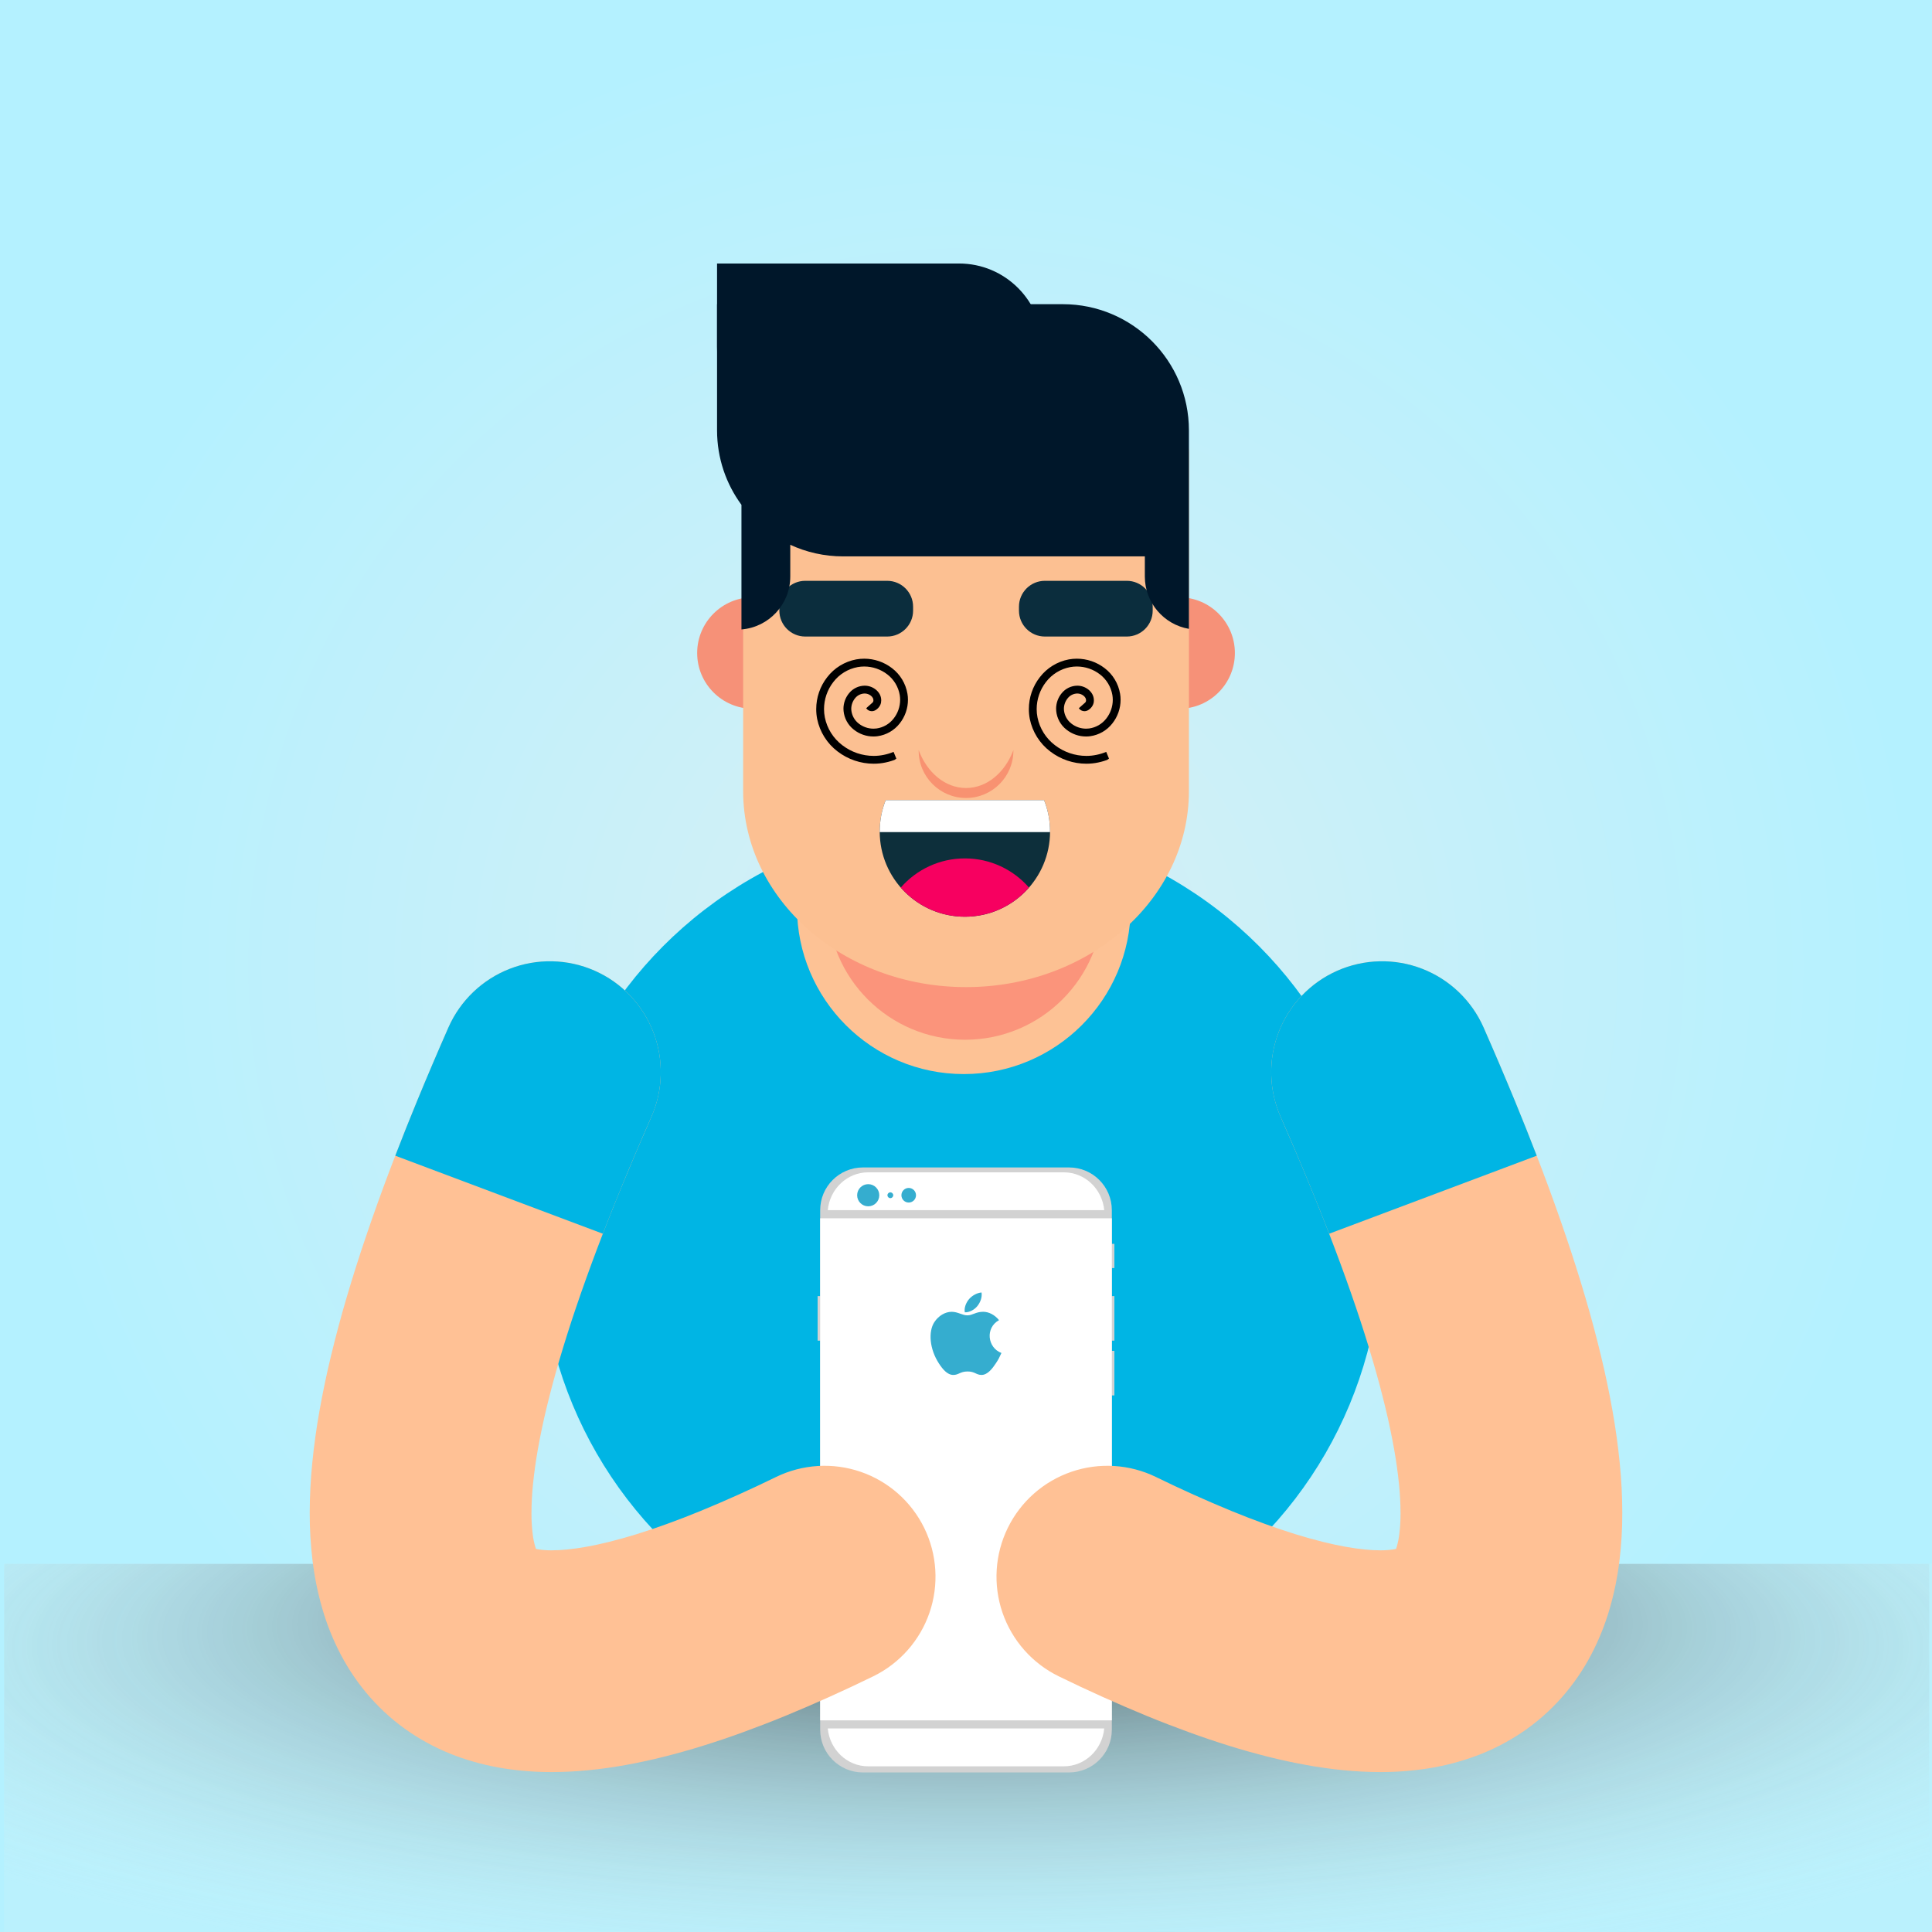 <?xml version="1.0" encoding="UTF-8" standalone="no"?><!-- Generator: Gravit.io --><svg xmlns="http://www.w3.org/2000/svg" xmlns:xlink="http://www.w3.org/1999/xlink" style="isolation:isolate" viewBox="0 0 1200 1199.953" width="1200pt" height="1199.953pt"><rect x="0" y="0" width="1200" height="1199.953" fill="#333333" stroke="none"/><defs><clipPath id="_clipPath_HKRyLK9RUxFOvYqXoa89L50jDpiu2yUo"><rect width="1200" height="1199.953"/></clipPath></defs><g clip-path="url(#_clipPath_HKRyLK9RUxFOvYqXoa89L50jDpiu2yUo)"><rect x="0" y="0" width="1200" height="1199.953" transform="matrix(1,0,0,1,0,0)" fill="rgb(235,235,235)"/><clipPath id="_clipPath_Y4S5AobqB6cA2KL6e6jb7WofOQfjGnDf"><rect x="0" y="0" width="1200" height="1199.953" transform="matrix(1,0,0,1,0,0)" fill="rgb(235,235,235)"/></clipPath><g clip-path="url(#_clipPath_Y4S5AobqB6cA2KL6e6jb7WofOQfjGnDf)"><g><radialGradient id="_rgradient_2" fx="0.5" fy="0.5" cx="0.5" cy="0.5" r="0.5" gradientTransform="matrix(1200,0,0,1199.953,0,0)" gradientUnits="userSpaceOnUse"><stop offset="0%" stop-opacity="1" style="stop-color:rgb(216,239,244)"/><stop offset="98.261%" stop-opacity="1" style="stop-color:rgb(180,241,255)"/></radialGradient><rect x="0" y="0" width="1200" height="1199.953" transform="matrix(1,0,0,1,0,0)" fill="url(#_rgradient_2)"/><clipPath id="_clipPath_SdzbGlgTS2BPxlzerChMf68jCPL9Nkeu"><rect x="0" y="0" width="1200" height="1199.953" transform="matrix(1,0,0,1,0,0)" fill="url(#_rgradient_2)"/></clipPath><g clip-path="url(#_clipPath_SdzbGlgTS2BPxlzerChMf68jCPL9Nkeu)"><clipPath id="_clipPath_SxyUYRnfFtcL6jNNUziyqEiwKfrYmD99"><rect x="167.015" y="128.045" width="868.476" height="879.61" transform="matrix(-1,0,0,-1,1202.505,1135.699)" fill="rgb(255,255,255)"/></clipPath><g clip-path="url(#_clipPath_SxyUYRnfFtcL6jNNUziyqEiwKfrYmD99)"><g><g><path d=" M 536.278 1746.695 L 536.278 1083.606 C 555.681 1092.52 577.265 1097.491 600 1097.491 C 620.275 1097.491 639.636 1093.537 657.35 1086.358 L 657.35 1746.695 L 714.7 1746.695 L 714.7 1049.701 C 714.7 1048.425 714.616 1047.168 714.432 1045.944 C 738.388 1018.96 752.932 983.444 752.932 944.56 C 752.932 860.153 684.406 791.628 600 791.628 C 515.594 791.628 447.068 860.153 447.068 944.56 C 447.068 980.68 459.617 1013.89 480.665 1040.004 C 479.525 1043.017 478.928 1046.29 478.928 1049.701 L 478.928 1746.695 L 536.278 1746.695 Z " fill="rgb(0,26,40)"/><circle vector-effect="non-scaling-stroke" cx="596.95" cy="772.151" r="261.304" fill="rgb(0,181,228)"/></g><g><path d=" M 363.662 1712.262 L 836.37 1712.262 C 847.178 1712.262 855.953 1719.977 855.953 1729.478 L 855.953 1729.478 C 855.953 1738.98 847.178 1746.695 836.37 1746.695 L 363.662 1746.695 C 352.854 1746.695 344.08 1738.98 344.08 1729.478 L 344.08 1729.478 C 344.08 1719.977 352.854 1712.262 363.662 1712.262 Z " fill="rgb(175,199,212)"/></g><g><g><path d=" M 697.789 405.6 C 697.789 386.497 713.298 370.989 732.398 370.989 C 751.501 370.989 767.009 386.497 767.009 405.6 C 767.009 424.701 751.501 440.209 732.398 440.209 C 713.298 440.209 697.789 424.701 697.789 405.6 Z  M 433.024 405.6 C 433.024 386.497 448.532 370.989 467.634 370.989 C 486.735 370.989 502.243 386.497 502.243 405.6 C 502.243 424.701 486.735 440.209 467.634 440.209 C 448.532 440.209 433.024 424.701 433.024 405.6 Z " fill-rule="evenodd" fill="rgb(246,145,120)"/></g><g><path d=" M 495.024 563.495 C 495.024 506.298 541.459 459.863 598.656 459.863 C 655.851 459.863 702.287 506.298 702.287 563.495 C 702.287 620.69 655.851 667.126 598.656 667.126 C 541.459 667.126 495.024 620.69 495.024 563.495 Z " fill="rgb(253,194,149)"/><path d=" M 513.946 560.277 C 513.946 513.076 552.269 474.753 599.471 474.753 C 646.672 474.753 684.995 513.076 684.995 560.277 C 684.995 607.48 646.672 645.801 599.471 645.801 C 552.269 645.801 513.946 607.48 513.946 560.277 Z " fill="rgb(251,148,123)"/></g><g><path d=" M 477.725 263.048 L 718.317 263.048 C 729.433 263.048 738.456 270.984 738.456 280.759 L 738.456 491.35 C 738.456 558.552 676.424 613.111 600.017 613.111 L 600.017 613.111 C 523.611 613.111 461.578 558.552 461.578 491.35 L 461.578 277.251 C 461.578 269.413 468.813 263.048 477.725 263.048 Z " fill="rgb(252,192,146)"/></g><g><path d=" M 550.139 496.95 C 547.731 502.997 546.407 509.59 546.407 516.49 C 546.407 545.688 570.11 569.391 599.306 569.391 C 628.503 569.391 652.206 545.688 652.206 516.49 C 652.206 509.59 650.882 502.997 648.474 496.95 L 550.139 496.95 Z " fill="rgb(13,47,59)"/><path d=" M 559.494 551.281 C 569.179 562.382 583.43 569.391 599.306 569.391 C 615.183 569.391 629.434 562.382 639.12 551.281 C 629.434 540.178 615.183 533.169 599.306 533.169 C 583.43 533.169 569.179 540.178 559.494 551.281 Z " fill="rgb(247,0,96)"/><path d=" M 546.407 516.846 C 546.407 516.728 546.407 516.609 546.407 516.49 C 546.407 509.59 547.731 502.997 550.139 496.95 L 648.474 496.95 C 650.882 502.997 652.206 509.59 652.206 516.49 C 652.206 516.609 652.206 516.728 652.206 516.846 L 546.407 516.846 Z " fill="rgb(255,255,255)"/></g><g><path d=" M 598.787 451.204 C 608.549 451.2 618.28 445.094 618.28 445.58 C 618.28 487.282 579.549 518.271 537.847 518.271 C 514.285 518.271 486.624 489.319 472.807 472.361 C 511.622 471.498 557.519 474.385 579.539 445.58 C 581.527 445.798 590.169 451.208 598.787 451.204 Z " fill="none"/><path d=" M 599.03 451.204 C 589.268 451.2 579.539 445.094 579.539 445.58 C 579.539 487.282 618.269 518.271 659.973 518.271 C 683.532 518.271 711.193 489.319 725.012 472.361 C 686.195 471.498 640.298 474.385 618.28 445.58 C 616.291 445.798 607.648 451.208 599.03 451.204 Z " fill="none"/></g><g><path d=" M 570.604 465.922 C 570.598 466.021 570.598 466.123 570.598 466.222 C 570.598 482.459 583.78 495.641 600.017 495.641 C 616.252 495.641 629.434 482.459 629.434 466.222 C 629.434 466.123 629.434 466.021 629.431 465.922 C 624.22 479.821 613.002 489.447 600.017 489.447 C 587.032 489.447 575.815 479.821 570.604 465.922 Z " fill="rgb(248,146,113)"/></g><g><clipPath id="_clipPath_ohmwhGCEyLXDi6NN9SLOcwP4pgqhgRYg"><path d=" M 499.11 441.74 C 499.11 421.681 515.395 405.395 535.456 405.395 C 555.515 405.395 571.801 421.681 571.801 441.74 C 571.801 461.799 555.515 478.086 535.456 478.086 C 515.395 478.086 499.11 461.799 499.11 441.74 Z " fill-rule="evenodd" fill="rgb(255,255,255)"/></clipPath><g clip-path="url(#_clipPath_ohmwhGCEyLXDi6NN9SLOcwP4pgqhgRYg)"><path d=" M 555.015 467.003 L 556.859 471.492 C 554.651 472.414 552.346 473.118 549.992 473.603 C 547.589 474.113 545.138 474.356 542.687 474.356 C 534.582 474.356 526.719 471.687 520.264 466.76 C 513.712 461.809 509.198 454.602 507.548 446.546 C 507.16 444.531 506.966 442.493 506.966 440.454 C 506.966 433.271 509.344 426.306 513.761 420.652 C 518.202 414.852 524.657 410.897 531.84 409.562 C 533.466 409.271 535.116 409.125 536.766 409.125 C 543.051 409.125 549.143 411.212 554.093 415.046 C 559.165 418.929 562.562 424.608 563.63 430.893 C 563.848 432.131 563.945 433.368 563.945 434.63 C 563.945 439.969 562.126 445.186 558.801 449.36 C 555.428 453.68 550.501 456.519 545.065 457.272 C 544.24 457.393 543.391 457.441 542.542 457.441 C 538.101 457.466 533.757 455.937 530.263 453.146 C 526.671 450.307 524.39 446.133 523.953 441.571 C 523.953 441.546 523.953 441.498 523.953 441.449 L 523.904 440.381 C 523.904 440.357 523.904 440.309 523.88 440.285 C 523.88 436.717 525.118 433.271 527.399 430.529 C 529.753 427.641 533.271 425.942 536.985 425.894 C 537.009 425.894 537.009 425.894 537.033 425.894 L 537.057 425.894 C 537.057 425.894 537.082 425.894 537.082 425.894 C 539.532 425.894 541.935 426.719 543.876 428.248 C 544.871 429.024 545.697 429.971 546.327 431.063 C 546.983 432.252 547.347 433.587 547.347 434.946 C 547.347 435.479 547.298 436.013 547.201 436.547 C 546.91 437.785 546.255 438.95 545.357 439.848 C 544.896 440.333 544.386 440.746 543.804 441.085 C 543.1 441.498 542.275 441.74 541.45 441.74 C 540.066 441.716 538.78 441.037 538.004 439.896 L 541.377 436.887 C 541.547 436.79 541.717 436.644 541.862 436.474 C 542.153 436.207 542.347 435.892 542.445 435.504 C 542.469 435.334 542.493 435.14 542.493 434.946 C 542.493 434.412 542.347 433.902 542.105 433.465 C 541.789 432.931 541.377 432.446 540.892 432.082 C 539.8 431.233 538.465 430.747 537.057 430.747 L 537.057 430.747 C 534.752 430.796 532.592 431.839 531.16 433.611 C 529.607 435.479 528.758 437.809 528.734 440.212 L 528.782 441.158 C 529.122 444.386 530.748 447.346 533.296 449.36 C 535.917 451.447 539.193 452.588 542.542 452.588 C 543.173 452.588 543.804 452.539 544.41 452.467 C 548.608 451.884 552.394 449.7 554.991 446.375 C 557.66 443.027 559.092 438.877 559.092 434.63 C 559.092 433.635 558.995 432.664 558.849 431.694 C 557.976 426.598 555.234 422.035 551.132 418.88 C 547.031 415.701 541.959 413.979 536.766 413.979 C 535.407 413.979 534.048 414.1 532.713 414.343 C 526.695 415.459 521.308 418.759 517.595 423.613 C 513.858 428.418 511.819 434.363 511.819 440.454 C 511.819 442.177 511.989 443.9 512.329 445.599 C 513.712 452.491 517.595 458.655 523.225 462.902 C 528.806 467.173 535.65 469.502 542.687 469.502 C 544.823 469.502 546.934 469.284 548.997 468.847 C 551.059 468.434 553.074 467.804 555.015 467.003 Z " fill="rgb(0,0,0)"/></g><clipPath id="_clipPath_PU4cWeE18LtI9F82DIIA754sSL89K6rc"><path d=" M 631.186 441.74 C 631.186 421.681 647.471 405.395 667.532 405.395 C 687.591 405.395 703.877 421.681 703.877 441.74 C 703.877 461.799 687.591 478.086 667.532 478.086 C 647.471 478.086 631.186 461.799 631.186 441.74 Z " fill-rule="evenodd" fill="rgb(255,255,255)"/></clipPath><g clip-path="url(#_clipPath_PU4cWeE18LtI9F82DIIA754sSL89K6rc)"><path d=" M 687.091 467.003 L 688.935 471.492 C 686.727 472.414 684.422 473.118 682.068 473.603 C 679.665 474.113 677.214 474.356 674.763 474.356 C 666.658 474.356 658.795 471.687 652.34 466.76 C 645.788 461.809 641.274 454.602 639.624 446.546 C 639.236 444.531 639.042 442.493 639.042 440.454 C 639.042 433.271 641.42 426.306 645.837 420.652 C 650.278 414.852 656.733 410.897 663.916 409.562 C 665.542 409.271 667.192 409.125 668.842 409.125 C 675.127 409.125 681.219 411.212 686.169 415.046 C 691.241 418.929 694.638 424.608 695.706 430.893 C 695.924 432.131 696.021 433.368 696.021 434.63 C 696.021 439.969 694.202 445.186 690.877 449.36 C 687.504 453.68 682.577 456.519 677.141 457.272 C 676.316 457.393 675.467 457.441 674.618 457.441 C 670.177 457.466 665.833 455.937 662.338 453.146 C 658.747 450.307 656.466 446.133 656.029 441.571 C 656.029 441.546 656.029 441.498 656.029 441.449 L 655.98 440.381 C 655.98 440.357 655.98 440.309 655.956 440.285 C 655.956 436.717 657.194 433.271 659.475 430.529 C 661.829 427.641 665.347 425.942 669.061 425.894 C 669.085 425.894 669.085 425.894 669.109 425.894 L 669.133 425.894 C 669.133 425.894 669.158 425.894 669.158 425.894 C 671.608 425.894 674.011 426.719 675.952 428.248 C 676.947 429.024 677.773 429.971 678.403 431.063 C 679.059 432.252 679.423 433.587 679.423 434.946 C 679.423 435.479 679.374 436.013 679.277 436.547 C 678.986 437.785 678.331 438.95 677.433 439.848 C 676.972 440.333 676.462 440.746 675.88 441.085 C 675.176 441.498 674.351 441.74 673.526 441.74 C 672.142 441.716 670.856 441.037 670.08 439.896 L 673.453 436.887 C 673.623 436.79 673.793 436.644 673.938 436.474 C 674.229 436.207 674.423 435.892 674.521 435.504 C 674.545 435.334 674.569 435.14 674.569 434.946 C 674.569 434.412 674.423 433.902 674.181 433.465 C 673.865 432.931 673.453 432.446 672.968 432.082 C 671.876 431.233 670.541 430.747 669.133 430.747 L 669.133 430.747 C 666.828 430.796 664.668 431.839 663.236 433.611 C 661.683 435.479 660.834 437.809 660.81 440.212 L 660.858 441.158 C 661.198 444.386 662.824 447.346 665.372 449.36 C 667.993 451.447 671.269 452.588 674.618 452.588 C 675.249 452.588 675.88 452.539 676.486 452.467 C 680.684 451.884 684.47 449.7 687.067 446.375 C 689.736 443.027 691.168 438.877 691.168 434.63 C 691.168 433.635 691.071 432.664 690.925 431.694 C 690.052 426.598 687.31 422.035 683.208 418.88 C 679.107 415.701 674.035 413.979 668.842 413.979 C 667.483 413.979 666.124 414.1 664.789 414.343 C 658.771 415.459 653.384 418.759 649.671 423.613 C 645.934 428.418 643.895 434.363 643.895 440.454 C 643.895 442.177 644.065 443.9 644.405 445.599 C 645.788 452.491 649.671 458.655 655.301 462.902 C 660.882 467.173 667.726 469.502 674.763 469.502 C 676.899 469.502 679.01 469.284 681.073 468.847 C 683.135 468.434 685.15 467.804 687.091 467.003 Z " fill="rgb(0,0,0)"/></g></g><g><g><path d=" M 648.981 360.756 L 699.874 360.756 C 708.752 360.756 715.958 367.962 715.958 376.84 L 715.958 379.279 C 715.958 388.157 708.752 395.364 699.874 395.364 L 648.981 395.364 C 640.103 395.364 632.895 388.157 632.895 379.279 L 632.895 376.84 C 632.895 367.962 640.103 360.756 648.981 360.756 Z  M 500.158 360.756 L 551.052 360.756 C 559.93 360.756 567.138 367.962 567.138 376.84 L 567.138 379.279 C 567.138 388.157 559.93 395.364 551.052 395.364 L 500.158 395.364 C 491.282 395.364 484.074 388.157 484.074 379.279 L 484.074 376.84 C 484.074 367.962 491.282 360.756 500.158 360.756 Z " fill-rule="evenodd" fill="rgb(11,45,61)"/></g></g><g><path d=" M 738.456 273.701 L 738.456 390.588 L 738.456 390.588 C 722.919 387.928 711.079 374.38 711.079 358.09 L 711.079 345.584 L 523.697 345.584 C 511.97 345.584 500.842 343.001 490.851 338.373 L 490.851 338.373 L 490.851 358.09 C 490.851 375.395 477.491 389.603 460.532 390.956 L 460.532 313.556 C 451.002 300.585 445.372 284.574 445.372 267.259 L 445.372 188.934 L 660.133 188.934 C 703.361 188.934 738.456 224.031 738.456 267.259 L 738.456 273.701 Z " fill="rgb(0,23,42)"/><path d=" M 445.372 163.669 L 595.689 163.669 C 624.275 163.669 647.485 186.877 647.485 215.464 L 647.485 267.259 L 497.167 267.259 C 468.581 267.259 445.372 244.05 445.372 215.464 L 445.372 163.669 Z " fill="rgb(0,23,42)"/></g></g></g></g></g><rect x="2.505" y="971.229" width="1197.495" height="265.149" transform="matrix(1,0,0,1,0,0)" fill="rgb(186,241,253)"/><clipPath id="_clipPath_Pfft7l8ikPfLUFrKO8bYMBNIqDJM1Z9z"><rect x="2.505" y="971.229" width="1197.495" height="265.149" transform="matrix(1,0,0,1,0,0)" fill="rgb(186,241,253)"/></clipPath><g clip-path="url(#_clipPath_Pfft7l8ikPfLUFrKO8bYMBNIqDJM1Z9z)"><g opacity="0.77"><radialGradient id="_rgradient_3" fx="0.504" fy="0.335" cx="0.5" cy="0.5" r="0.5" gradientTransform="matrix(1543.869,0,0,393.726,-172.409,842.652)" gradientUnits="userSpaceOnUse"><stop offset="0%" stop-opacity="1" style="stop-color:rgb(0,0,0)"/><stop offset="100%" stop-opacity="0" style="stop-color:rgb(216,239,244)"/></radialGradient><rect x="0.778" y="842.652" width="1197.495" height="393.726" transform="matrix(1,0,0,1,0,0)" fill="url(#_rgradient_3)"/></g></g><g><path d=" M 690.581 772.588 L 690.581 751.664 C 690.581 737.015 678.688 725.122 664.039 725.122 L 535.958 725.122 C 521.31 725.122 509.418 737.015 509.418 751.664 L 509.418 805.025 L 507.836 805.025 L 507.836 832.714 L 509.418 832.714 L 509.418 1074.363 C 509.418 1089.012 521.31 1100.905 535.958 1100.905 L 664.039 1100.905 C 678.688 1100.905 690.582 1089.012 690.582 1074.363 L 690.582 866.733 L 692.164 866.733 L 692.164 839.043 L 690.582 839.043 L 690.582 832.714 L 692.164 832.714 L 692.164 805.025 L 690.582 805.025 L 690.582 787.62 L 692.164 787.62 L 692.164 772.588 L 690.582 772.588 L 690.582 772.588" fill="rgb(210,210,210)"/><path d=" M 690.581 756.689 L 509.418 756.689 L 509.418 1068.556 L 690.581 1068.556 L 690.581 756.689 Z  M 685.856 751.664 C 684.614 738.479 673.855 728.16 660.784 728.16 L 539.214 728.16 C 526.144 728.16 515.385 738.479 514.143 751.664 L 685.856 751.664 L 685.856 751.664 Z  M 685.856 1073.581 C 684.614 1086.766 673.855 1097.085 660.784 1097.085 L 539.214 1097.085 C 526.144 1097.085 515.385 1086.766 514.143 1073.581 L 685.856 1073.581 L 685.856 1073.581 Z " fill-rule="evenodd" fill="rgb(255,255,255)"/><path d=" M 546.137 742.384 C 546.137 746.181 543.058 749.264 539.263 749.264 C 535.469 749.264 532.39 746.181 532.39 742.384 C 532.39 738.588 535.469 735.505 539.263 735.505 C 543.058 735.505 546.137 738.588 546.137 742.384 L 546.137 742.384 L 546.137 742.384 Z " fill="rgb(53,173,207)"/><path d=" M 568.945 742.384 C 568.945 744.887 566.916 746.919 564.415 746.919 C 561.914 746.919 559.884 744.887 559.884 742.384 C 559.884 739.882 561.914 737.85 564.415 737.85 C 566.916 737.85 568.945 739.882 568.945 742.384 L 568.945 742.384 L 568.945 742.384 Z " fill="rgb(53,173,207)"/><path d=" M 554.808 742.384 C 554.808 743.377 554.003 744.183 553.011 744.183 C 552.018 744.183 551.213 743.377 551.213 742.384 C 551.213 741.392 552.018 740.585 553.011 740.585 C 554.003 740.585 554.808 741.392 554.808 742.384 L 554.808 742.384 L 554.808 742.384 Z " fill="rgb(53,173,207)"/><path d=" M 622.006 840.359 C 620.802 843.026 620.228 844.22 618.678 846.571 C 616.525 849.866 613.473 853.97 609.701 853.995 C 606.35 854.025 605.486 851.808 600.933 851.847 C 596.38 851.863 595.428 854.033 592.072 854 C 588.304 853.97 585.42 850.267 583.256 846.988 C 577.211 837.781 576.575 826.986 580.311 821.247 C 582.952 817.175 587.135 814.786 591.068 814.786 C 595.061 814.786 597.578 816.98 600.887 816.98 C 604.095 816.98 606.046 814.776 610.677 814.776 C 614.168 814.776 617.871 816.68 620.512 819.973 C 611.865 824.707 613.272 837.06 622.008 840.363 L 622.006 840.359 Z  M 607.161 811.094 C 608.844 808.94 610.116 805.889 609.661 802.783 C 606.909 802.972 603.701 804.725 601.821 806.99 C 600.122 809.059 598.715 812.133 599.264 815.104 C 602.262 815.198 605.359 813.413 607.161 811.094 Z " fill="rgb(53,173,207)"/></g><g><g><path d=" M 795.435 693.723 C 788.058 677.022 787.627 658.051 794.224 641.03 C 800.835 624.008 813.932 610.285 830.633 602.923 C 847.335 595.546 866.305 595.115 883.326 601.712 C 900.348 608.323 914.071 621.42 921.447 638.121 C 928.128 653.292 934.628 668.532 940.946 683.855 C 946.834 698.163 952.526 712.554 957.996 727.029 C 963.09 740.501 967.961 754.071 972.596 767.724 C 976.91 780.404 980.96 793.18 984.746 806.04 C 988.267 817.996 991.482 830.021 994.405 842.143 C 997.133 853.417 999.513 864.774 1001.545 876.2 C 1003.452 886.917 1004.955 897.69 1006.026 908.518 C 1007.07 918.789 1007.599 929.102 1007.627 939.429 C 1007.669 949.52 1007.07 959.596 1005.846 969.603 C 1004.635 979.582 1002.617 989.464 999.819 999.123 C 996.952 1009.061 993.083 1018.678 988.267 1027.836 C 983.271 1037.356 977.161 1046.235 970.049 1054.308 C 962.811 1062.505 954.558 1069.77 945.484 1075.908 C 936.59 1081.907 927.001 1086.834 916.938 1090.592 C 907.251 1094.182 897.23 1096.799 887.015 1098.399 C 877.105 1099.944 867.07 1100.71 857.035 1100.668 C 849.464 1100.64 841.893 1100.251 834.349 1099.499 C 826.639 1098.733 818.956 1097.662 811.329 1096.27 C 803.452 1094.85 795.616 1093.152 787.85 1091.204 C 779.736 1089.172 771.691 1086.917 763.702 1084.426 C 755.31 1081.823 746.973 1079.012 738.72 1076.006 C 729.993 1072.832 721.322 1069.492 712.721 1065.971 C 694.071 1058.288 675.658 1050.021 657.537 1041.155 C 641.141 1033.125 628.587 1018.9 622.658 1001.628 C 616.743 984.356 617.926 965.428 625.943 949.033 C 633.974 932.624 648.198 920.07 665.456 914.154 C 682.728 908.225 701.67 909.408 718.065 917.425 C 733.486 924.969 749.158 932.025 765.038 938.553 C 771.886 941.364 778.803 944.036 785.762 946.555 C 791.997 948.824 798.274 950.939 804.607 952.916 C 810.146 954.642 815.741 956.2 821.364 957.62 C 826.18 958.817 831.023 959.875 835.894 960.752 C 839.916 961.475 843.953 962.046 848.003 962.45 C 851.162 962.77 854.349 962.923 857.537 962.937 C 860.278 962.951 863.02 962.742 865.734 962.324 C 866.193 962.241 866.667 962.157 867.112 962.046 C 867.265 961.642 867.404 961.239 867.516 960.835 C 868.267 958.246 868.81 955.602 869.13 952.93 C 869.659 948.615 869.923 944.259 869.896 939.916 C 869.882 934.015 869.576 928.128 868.991 922.255 C 868.253 914.906 867.237 907.599 865.943 900.32 C 864.398 891.649 862.603 883.034 860.529 874.475 C 858.135 864.579 855.505 854.739 852.624 844.969 C 849.367 833.918 845.887 822.923 842.185 812.011 C 838.051 799.861 833.709 787.766 829.172 775.755 C 824.175 762.533 818.97 749.381 813.584 736.298 C 807.711 722.032 801.656 707.836 795.435 693.723 Z " fill="rgb(255,193,149)"/><path d=" M 332.888 962.046 C 333.333 962.157 333.807 962.241 334.266 962.324 C 336.98 962.742 339.722 962.951 342.463 962.937 C 345.651 962.923 348.838 962.77 351.997 962.45 C 356.047 962.046 360.084 961.475 364.106 960.752 C 368.977 959.875 373.82 958.817 378.636 957.62 C 384.259 956.2 389.854 954.642 395.393 952.916 C 401.726 950.939 408.003 948.824 414.238 946.555 C 421.197 944.036 428.114 941.364 434.962 938.553 C 450.842 932.025 466.514 924.969 481.935 917.425 C 498.33 909.408 517.272 908.225 534.544 914.154 C 551.802 920.07 566.026 932.624 574.057 949.033 C 582.074 965.428 583.257 984.356 577.342 1001.628 C 571.413 1018.9 558.859 1033.125 542.463 1041.155 C 524.342 1050.021 505.929 1058.288 487.279 1065.971 C 478.678 1069.492 470.007 1072.832 461.28 1076.006 C 453.027 1079.012 444.69 1081.823 436.298 1084.426 C 428.309 1086.917 420.264 1089.172 412.15 1091.204 C 404.384 1093.152 396.548 1094.85 388.671 1096.27 C 381.044 1097.662 373.361 1098.733 365.651 1099.499 C 358.107 1100.251 350.536 1100.64 342.965 1100.668 C 332.93 1100.71 322.895 1099.944 312.985 1098.399 C 302.77 1096.799 292.749 1094.182 283.062 1090.592 C 272.999 1086.834 263.41 1081.907 254.516 1075.908 C 245.442 1069.77 237.189 1062.505 229.951 1054.308 C 222.839 1046.235 216.729 1037.356 211.733 1027.836 C 206.917 1018.678 203.048 1009.061 200.181 999.123 C 197.383 989.464 195.365 979.582 194.154 969.603 C 192.93 959.596 192.331 949.52 192.373 939.429 C 192.401 929.102 192.93 918.789 193.974 908.518 C 195.045 897.69 196.548 886.917 198.455 876.2 C 200.487 864.774 202.867 853.417 205.595 842.143 C 208.518 830.021 211.733 817.996 215.254 806.04 C 219.04 793.18 223.09 780.404 227.404 767.724 C 232.039 754.071 236.91 740.501 242.004 727.029 C 247.474 712.554 253.166 698.163 259.054 683.855 C 265.372 668.532 271.872 653.292 278.553 638.121 C 285.929 621.42 299.652 608.323 316.674 601.712 C 333.695 595.115 352.665 595.546 369.367 602.923 C 386.068 610.285 399.165 624.008 405.776 641.03 C 412.373 658.051 411.942 677.022 404.565 693.723 C 398.344 707.836 392.289 722.032 386.416 736.298 C 381.03 749.381 375.825 762.533 370.828 775.755 C 366.291 787.766 361.949 799.861 357.815 812.011 C 354.113 822.923 350.633 833.918 347.376 844.969 C 344.495 854.739 341.865 864.579 339.471 874.475 C 337.397 883.034 335.602 891.649 334.057 900.32 C 332.763 907.599 331.747 914.906 331.009 922.255 C 330.424 928.128 330.118 934.015 330.104 939.916 C 330.077 944.259 330.341 948.615 330.87 952.93 C 331.19 955.602 331.733 958.246 332.484 960.835 C 332.596 961.239 332.735 961.642 332.888 962.046 Z " fill="rgb(255,193,149)"/></g><g><path d=" M 245.522 717.829 C 249.903 706.451 254.415 695.129 259.057 683.855 C 265.37 668.533 271.874 653.286 278.55 638.117 C 285.934 621.417 299.65 608.313 316.675 601.714 C 333.7 595.114 352.657 595.554 369.357 602.919 C 386.057 610.284 399.18 624.019 405.78 641.025 C 412.379 658.05 411.939 677.026 404.574 693.726 C 398.338 707.843 392.293 722.037 386.421 736.308 C 382.315 746.252 378.32 756.251 374.444 766.289 L 245.522 717.829 Z " fill="rgb(0,181,228)"/><path d=" M 954.478 717.829 C 950.097 706.451 945.585 695.129 940.943 683.855 C 934.63 668.533 928.126 653.286 921.45 638.117 C 914.066 621.417 900.35 608.313 883.325 601.714 C 866.3 595.114 847.343 595.554 830.643 602.919 C 813.943 610.284 800.82 624.019 794.22 641.025 C 787.621 658.05 788.061 677.026 795.426 693.726 C 801.662 707.843 807.707 722.037 813.579 736.308 C 817.685 746.252 821.68 756.251 825.556 766.289 L 954.478 717.829 Z " fill="rgb(0,181,228)"/></g></g></g></g></g></svg>